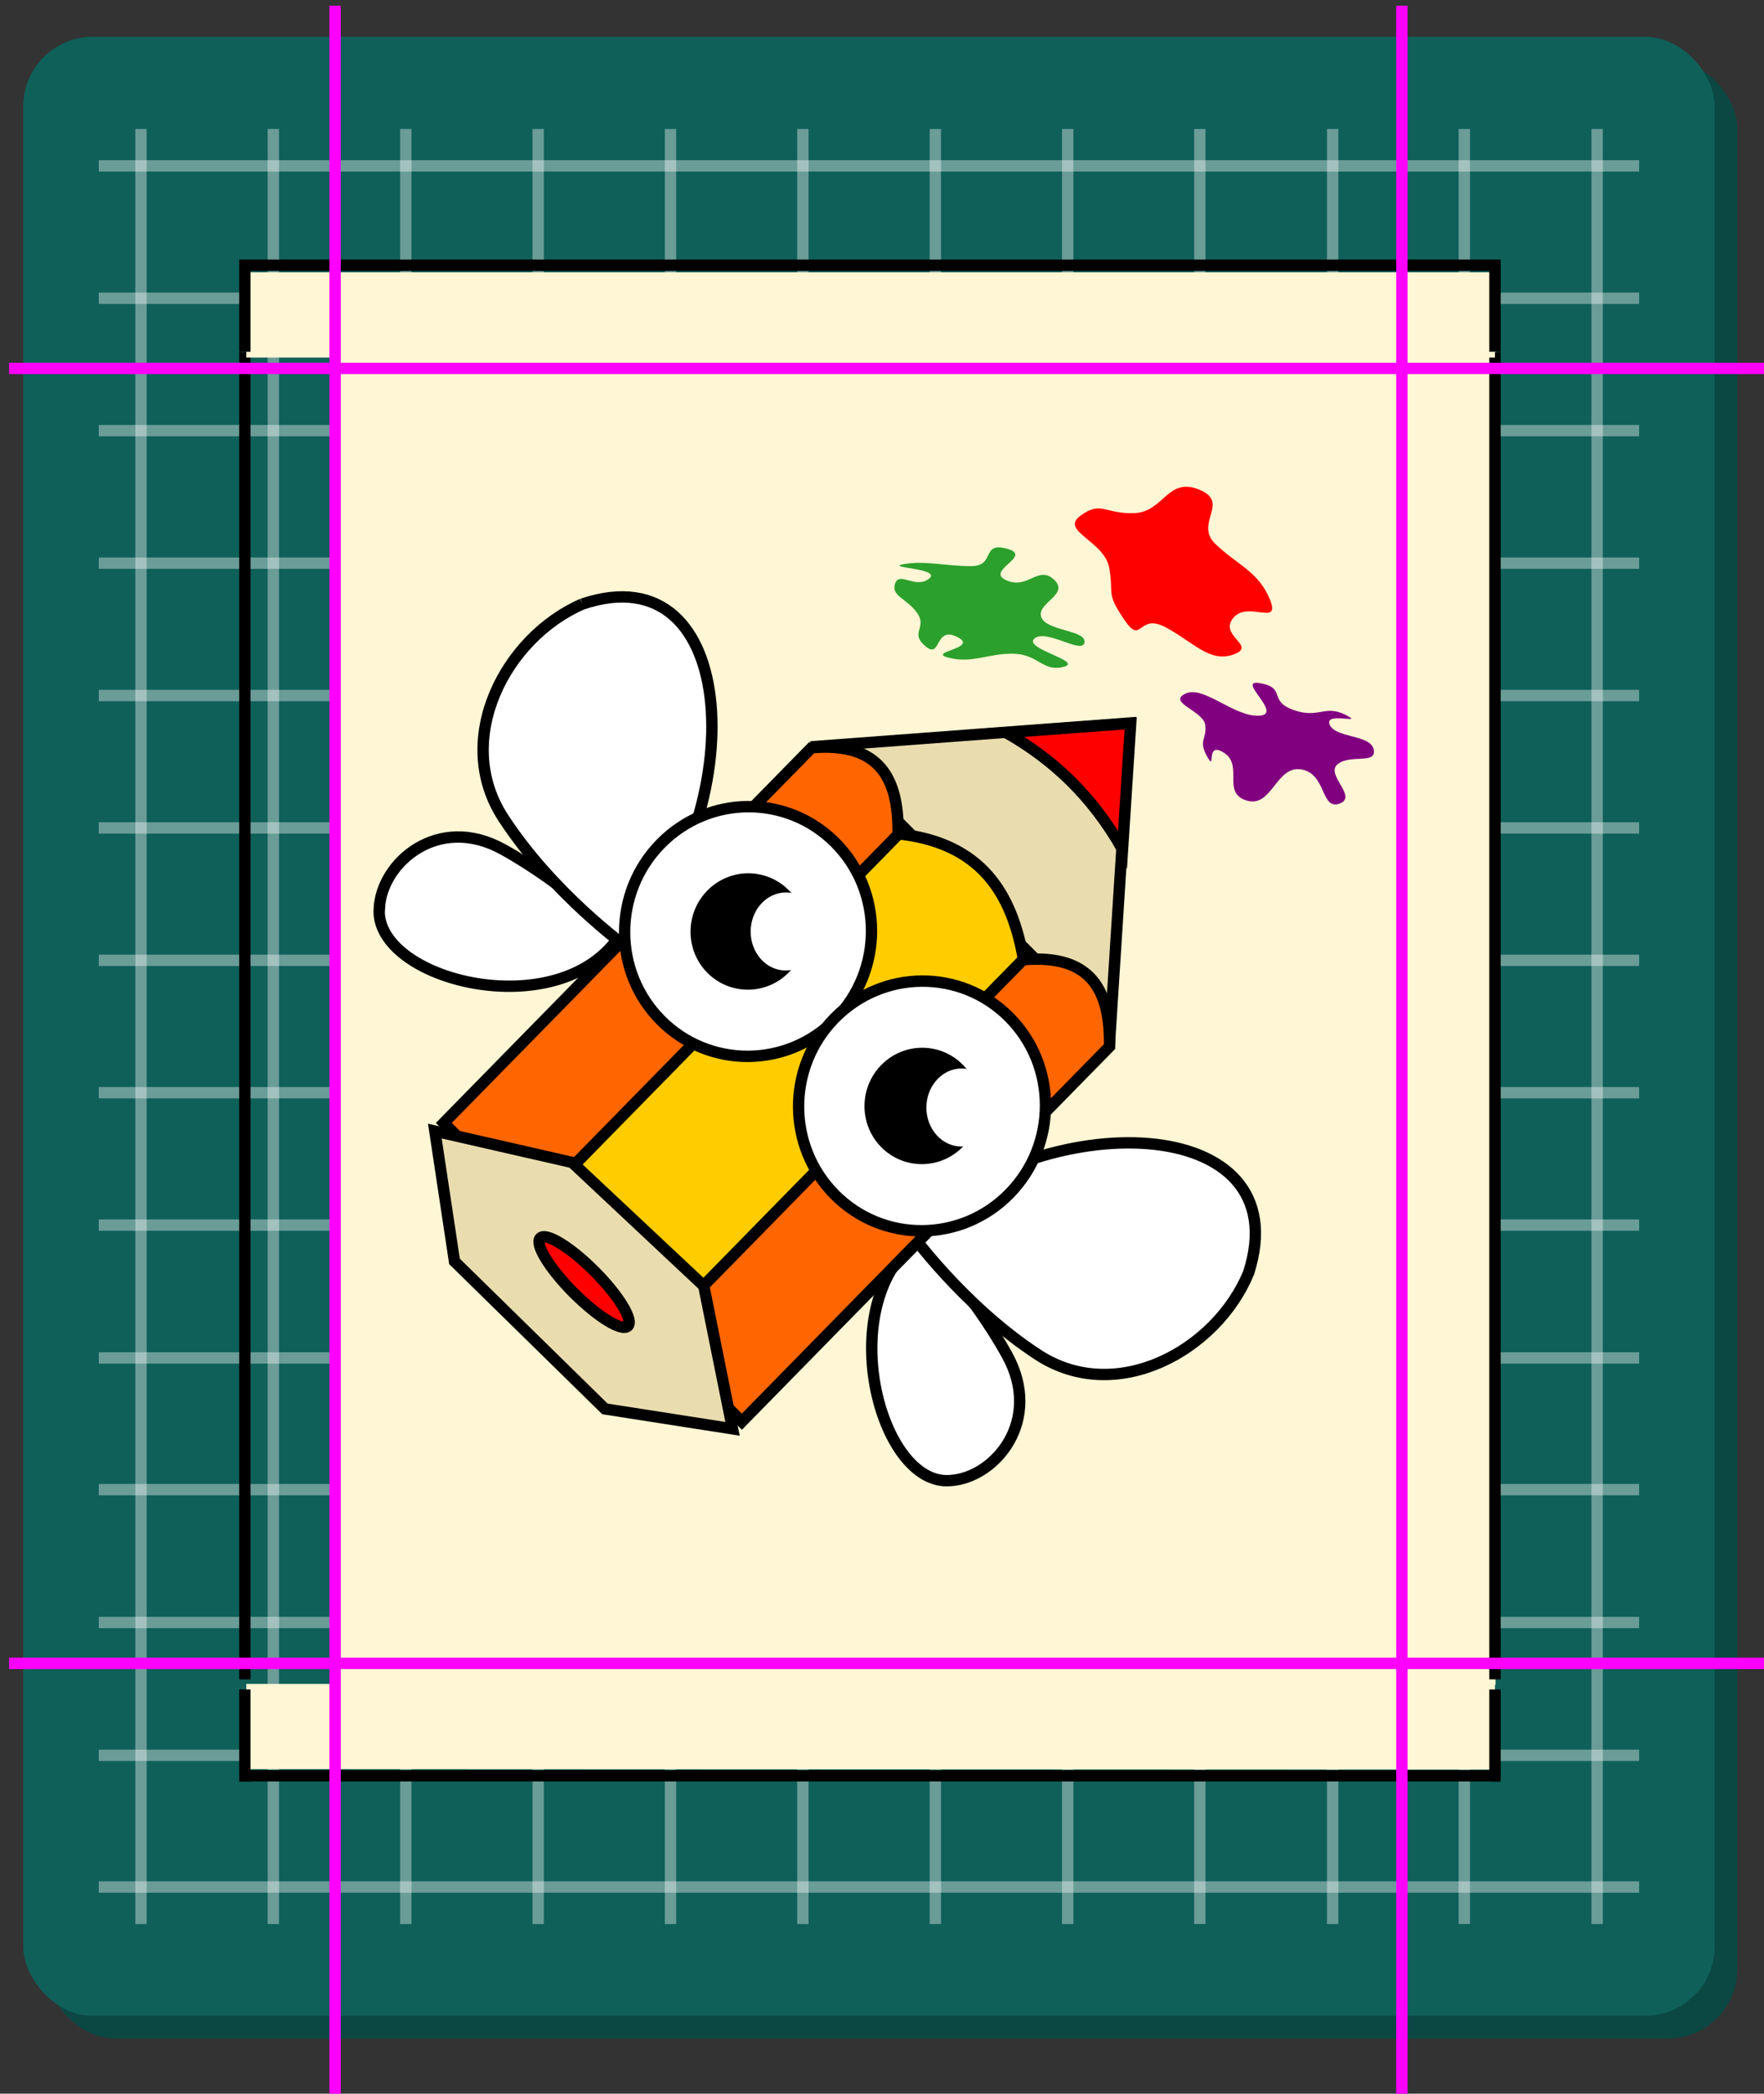 <svg width="155.4" height="184.4" viewBox="0 0 155.4 184.4">
    <rect x="0" y="0" width="155.4" height="184.4" fill="#333333" stroke="none"/>
    <g id="cuttingBoard" color="#000">
        <rect x="4.049" y="5.242" width="149" height="174.3" ry="6.115" fill="#0b4843" solid-color="#000000"/>
        <rect x="2.049" y="3.242" width="149" height="174.3" ry="6.115" fill="#0f6059" solid-color="#000000"/>
        <g fill="#fff" stroke="#fff">
            <path d="M12.42 11.36v158.1M24.08 11.36v158.1M35.75 11.36v158.1M47.41 11.36v158.1M59.07 11.36v158.1M70.73 11.36v158.1M82.4 11.36v158.1M94.06 11.36v158.1M105.7 11.36v158.1M117.4 11.36v158.1M129 11.36v158.1M140.7 11.36v158.1" opacity=".38" solid-color="#000000"/>
        </g>
        <g fill="#fff" stroke="#fff">
            <path d="M144.4 49.6H8.7M144.4 61.26H8.7M144.4 72.92H8.7M144.4 84.58H8.7M144.4 96.24H8.7M144.4 107.9H8.7M144.4 119.6H8.7M144.4 131.2H8.7M144.4 142.9H8.7M144.4 154.6H8.7M144.4 166.2H8.7M144.4 14.61H8.7M144.4 26.27H8.7M144.4 37.93H8.7" opacity=".38" solid-color="#000000"/>
        </g>
    </g>
    <rect x="29.19" y="30.51" width="96.54" height="119.4" ry="0" color="#000" fill="#fff6d5" solid-color="#000000"/>
    <g id="drawing" color="#000">
        <path d="M83.71 130.4c3.944-.228 8.187-5.288 5.013-11.04-3.076-5.582-7.68-10.3-7.68-10.3-7.804 5.544-3.622 21.88 2.668 21.34z" fill="#fff" solid-color="#000000" stroke="#000" strokeWidth="1.89"/>
        <path d="M110 112.1c-2.845 6.886-11.69 11.71-18.57 7.212-6.672-4.365-11.36-10.93-11.36-10.93 11.89-11.18 34.46-10.47 29.93 3.713zM33.42 79.98c.2-3.998 5.17-8.33 10.88-5.175 5.54 3.058 10.25 7.678 10.25 7.678-5.415 7.939-21.6 3.852-21.14-2.503z" fill="#fff" solid-color="#000000" stroke="#000" strokeWidth="1.89"/>
        <path d="M51.31 53.2c-6.785 2.936-11.48 11.92-6.971 18.84 4.374 6.71 10.9 11.39 10.9 11.39 10.95-12.12 10.06-34.93-3.93-30.23z" fill="#fff" solid-color="#000000" stroke="#000" strokeWidth="1.89"/>
        <path d="M97.79 91.08L72.47 65.7l27.08-2.022-.883 13.7z" fill="#e9ddaf" solid-color="#000000" stroke="#000" strokeWidth="1.89"/>
        <path d="M88.63 64.52c4.001 2.269 7.538 5.469 10.26 10.29l.716-11.1z" fill="red" solid-color="#000000" stroke="#000" strokeWidth="1.89"/>
        <path d="M79.04 73.43c7.435.768 10.14 5.292 11.14 11.17l-32.39 33.04-11.14-11.17z" fill="#fc0" solid-color="#000000" stroke="#000" strokeWidth="1.89"/>
        <path d="M71.49 65.86c6.134-.537 7.701 2.846 7.626 7.645l-32.39 33.04L39.1 98.9zM90.12 84.53c6.134-.537 7.701 2.846 7.626 7.645l-32.39 33.04-7.626-7.645z" fill="#f60" solid-color="#000000" stroke="#000" strokeWidth="1.89"/>
        <ellipse transform="rotate(45.073) skewX(.64)" cx="104.5" cy="11.28" rx="10.91" ry="10.96" fill="#fff" solid-color="#000000" stroke="#000" strokeWidth="1.89"/>
        <ellipse transform="rotate(45.073) skewX(.64)" cx="104.5" cy="11.28" rx="5.087" ry="5.107" solid-color="#000000" strokeWidth="1.89"/>
        <ellipse transform="rotate(45.073) skewX(.64)" cx="126.2" cy="11.28" rx="10.91" ry="10.96" fill="#fff" solid-color="#000000" stroke="#000" strokeWidth="1.89"/>
        <ellipse transform="rotate(45.073) skewX(.64)" cx="126.2" cy="11.28" rx="5.087" ry="5.107" solid-color="#000000" strokeWidth="1.89"/>
        <path d="M40.04 111.1l-1.732-11.48 12.1 2.764 11.59 10.87 2.534 12.59-11.24-1.754z" fill="#e9ddaf" solid-color="#000000" stroke="#000" strokeWidth="1.89"/>
        <ellipse transform="rotate(45.073) skewX(.64)" cx="115.8" cy="43.31" rx="5.468" ry="1.322" fill="red" solid-color="#000000" stroke="#000" strokeWidth="1.89"/>
        <ellipse transform="matrix(.673 .739 -.666 .746 0 0)" cx="106.9" cy="4.076" rx="3.267" ry="3.28" fill="#fff" solid-color="#000000" strokeWidth="1.895"/>
        <ellipse transform="matrix(.673 .739 -.666 .746 0 0)" cx="128.9" cy="3.064" rx="3.267" ry="3.28" fill="#fff" solid-color="#000000" strokeWidth="1.895"/>
        <path transform="matrix(.856 0 .259 .741 159.1 63.81)" d="M-55.13-12.65c-2.142 2.154 1.515 3.293-1.255 4.324-2.77 1.03-3.685-1.463-6.027-3.23s-3.103 2.296-3.998-.956c-.896-3.25-.172-2.803.33-6.067.501-3.264-3.803-4.405-1.086-6.235s2.559-.176 5.64-.308c3.082-.132 4.7-4.326 7.512-2.8 2.81 1.524-1.727 3.97-.288 6.44 1.44 2.47 3.448 3.251 3.624 6.594.176 3.344-2.309.085-4.45 2.238z" fill="red" solid-color="#000000"/>
        <path transform="matrix(.864 0 .248 .511 168.6 73.78)" d="M-55.13-12.65c-1.803 1.813.517 5.613-1.746 6.776-2.263 1.163.175-5.16-2.203-5.889-2.378-.729-4.897 6.679-7.104 5.362s1.427-6.018.056-8.218-1.781 3.514-1.91.646c-.128-2.868.827-2.942 1.36-5.418s-2.776-3.883-.49-5.424 3.795 4.006 6.444 3.789c2.65-.217-.679-6.442 1.744-5.6 2.423.841-.108 3.024 2.038 4.605 2.146 1.58 3.442-.971 5.062.835s-2-.66-2.095 1.7c-.094 2.36 3.717 1.67 3.264 4.297-.453 2.628-2.616.725-4.419 2.538z" fill="purple" solid-color="#000000"/>
        <path transform="matrix(.864 0 .248 .518 141.9 62.79)" d="M-55.13-12.65c-1.708 1.718 3.987 3.898 1.592 4.817-2.395.918-1.949-2.138-4.473-2.229-2.525-.09-4.673 1.698-6.783.686-2.11-1.012 3.632-1.573 1.862-3.535-1.77-1.962-2.707 3.874-3.69 1.579-.983-2.296 1.089-3.118.782-5.613-.307-2.495-1.89-2.913-.817-5.054 1.073-2.141 1.778.98 3.694-.823 1.916-1.802-4.179-1.846-1.82-2.484 2.36-.637 4.255.382 6.757.348 2.503-.033 2.148-4.215 4.5-2.95 2.35 1.263-3.38 3.684-1.636 5.347 1.745 1.664 3.991-2.627 4.904-.095.913 2.532-2.962 3.964-3.134 6.368-.172 2.404 3.967 2.151 3.17 4.298-.799 2.148-3.2-2.379-4.908-.66z" fill="#2ca02c" solid-color="#000000"/>
    </g>
    <g id="rightSlice" color="#000">
        <rect transform="skewX(-.021)" x="124.3" y="30.5" width="7.504" height="117.9" ry="0" fill="#fff6d5" solid-color="#000000"/>
        <path d="M131.7 31.51v115.9" fill="#0b4843" solid-color="#000000" stroke="#000" stroke-linecap="square" strokeWidth="2"/>
    </g>
    <g id="leftSlice" color="#000">
        <rect transform="skewX(-.021) scale(1 -1)" x="-29" y="30.5" width="7.504" height="117.9" ry="0" fill="#fff6d5" solid-color="#000000"/>
        <path d="M21.57 31.51v115.9" fill="#0b4843" solid-color="#000000" stroke="#000" stroke-linecap="square" strokeWidth="2"/>
    </g>
    <g id="topSlice" color="#000">
        <rect transform="matrix(0 -1 -1 0 0 0)" x="-31.49" y="-131.7" width="7.504" height="110" ry="0" fill="#fff6d5" solid-color="#000000"/>
        <path d="M131.7 30.48v-7.117M131.6 23.36h-110M21.57 30.48v-7.117" fill="#0b4843" solid-color="#000000" stroke="#000" stroke-linecap="square" strokeWidth="2"/>
    </g>
    <g id="bottomSlice" color="#000">
        <rect transform="rotate(90) skewX(-.023)" x="148.3" y="-131.7" width="7.504" height="110" ry="0" fill="#fff6d5" solid-color="#000000"/>
        <path d="M131.7 149.3v7.117M131.6 156.4h-110M21.57 149.3v7.117" fill="#0b4843" solid-color="#000000" stroke="#000" stroke-linecap="square" strokeWidth="2"/>
    </g>
    <path id="leftGuide" d="M29.52 1v182.9" color="#000" fill="#f0f" solid-color="#000000" stroke="#f0f" stroke-linecap="square" strokeWidth="2"/>
    <path id="rightGuide" d="M123.5 1v182.9" color="#000" fill="#f0f" solid-color="#000000" stroke="#f0f" stroke-linecap="square" strokeWidth="2"/>
    <path id="topGuide" d="M155.1 32.45H1.3" color="#000" fill="#f0f" solid-color="#000000" stroke="#f0f" stroke-linecap="square" strokeWidth="2"/>
    <path id="bottomGuide" d="M155.1 146.5H1.3" color="#000" fill="#f0f" solid-color="#000000" stroke="#f0f" stroke-linecap="square" strokeWidth="2"/>
</svg>
